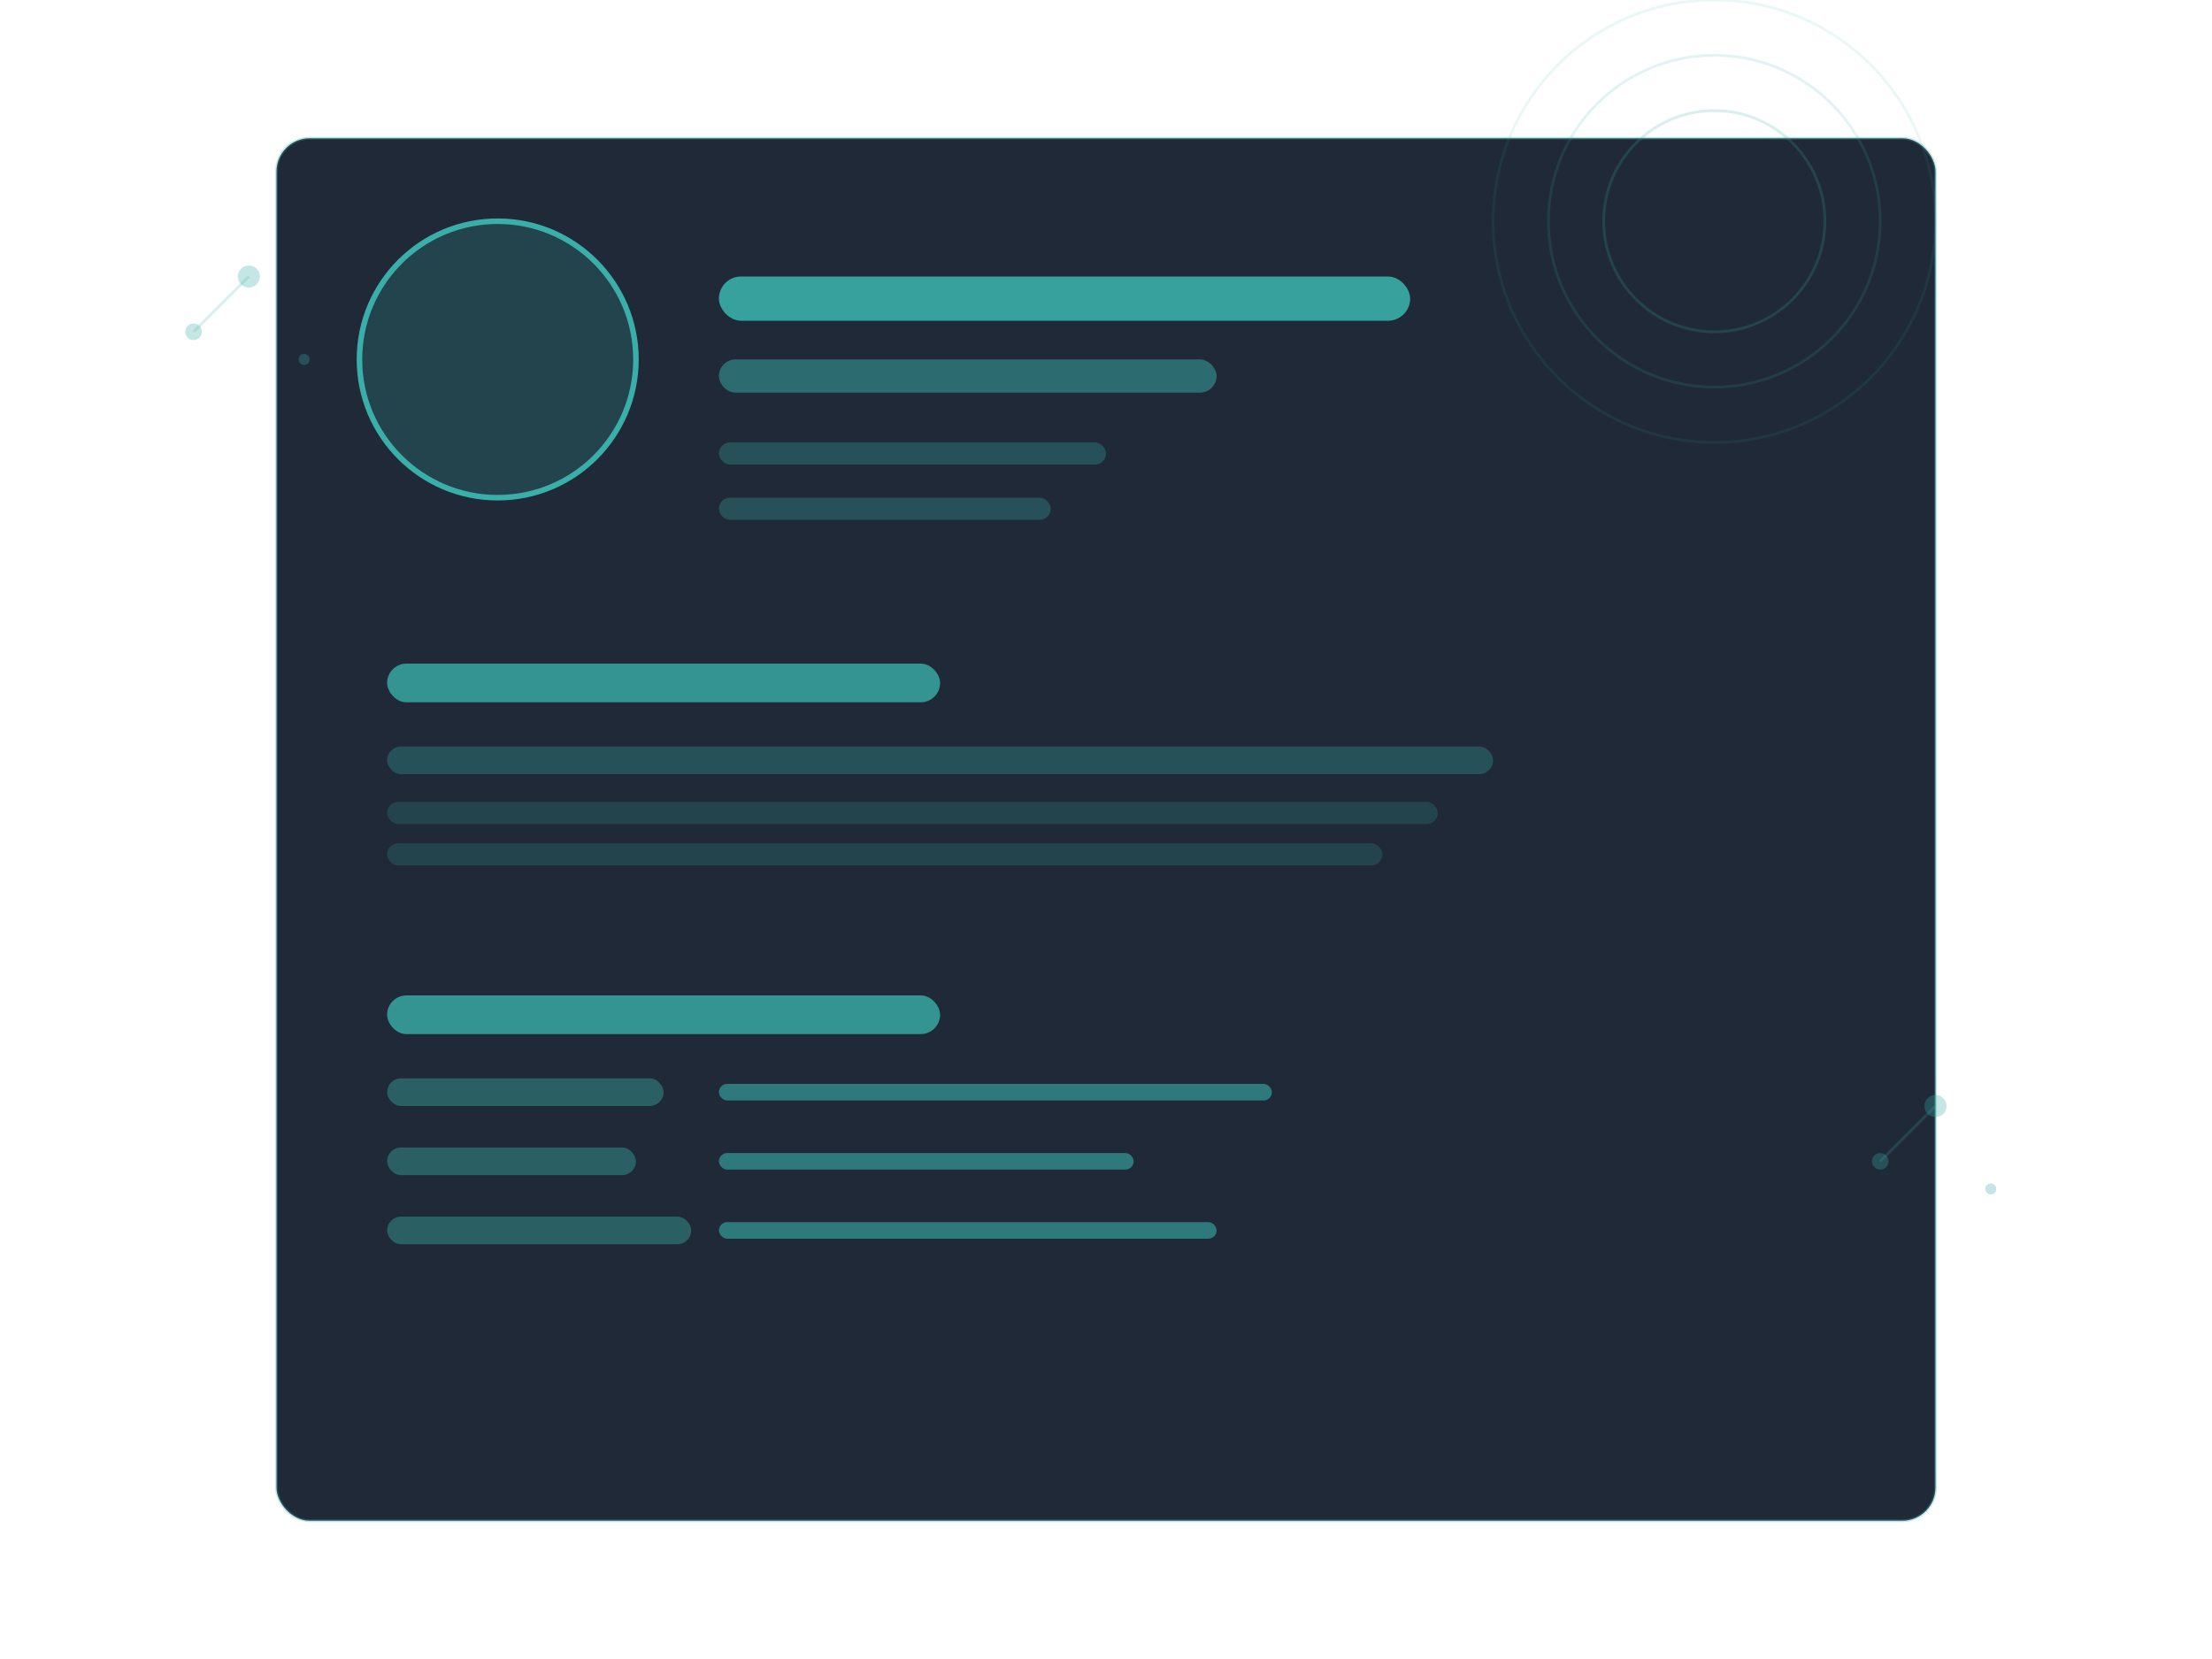 <svg width="800" height="600" viewBox="0 0 800 600" xmlns="http://www.w3.org/2000/svg">
  <defs>
    <linearGradient id="cardGrad" x1="0%" y1="0%" x2="100%" y2="100%">
      <stop offset="0%" style="stop-color:#2B7A78;stop-opacity:0.15" />
      <stop offset="100%" style="stop-color:#3AAFA9;stop-opacity:0.25" />
    </linearGradient>
    
    <filter id="shadow">
      <feDropShadow dx="0" dy="4" stdDeviation="8" flood-color="#000" flood-opacity="0.15"/>
    </filter>
  </defs>

  <!-- Основная карточка резюме -->
  <rect width="600" height="500" x="100" y="50" rx="12" 
        fill="#1F2937" 
        stroke="#3AAFA9" 
        stroke-width="1"
        stroke-opacity="0.3"
        filter="url(#shadow)" />

  <!-- Верхняя секция с фото -->
  <circle cx="180" cy="130" r="50" 
          fill="#3AAFA9" 
          fill-opacity="0.2"
          stroke="#3AAFA9"
          stroke-width="2" />

  <!-- Имя и должность -->
  <rect width="250" height="16" x="260" y="100" rx="8" 
        fill="#3AAFA9" fill-opacity="0.9" />
  <rect width="180" height="12" x="260" y="130" rx="6" 
        fill="#3AAFA9" fill-opacity="0.5" />

  <!-- Контактная информация -->
  <g transform="translate(260, 160)">
    <rect width="140" height="8" rx="4" fill="#3AAFA9" fill-opacity="0.3" />
    <rect width="120" height="8" y="20" rx="4" fill="#3AAFA9" fill-opacity="0.3" />
  </g>

  <!-- Основные секции -->
  <g transform="translate(140, 240)">
    <!-- Опыт работы -->
    <rect width="200" height="14" rx="7" fill="#3AAFA9" fill-opacity="0.8" />
    
    <g transform="translate(0, 30)">
      <rect width="400" height="10" rx="5" fill="#3AAFA9" fill-opacity="0.3" />
      <rect width="380" height="8" y="20" rx="4" fill="#3AAFA9" fill-opacity="0.2" />
      <rect width="360" height="8" y="35" rx="4" fill="#3AAFA9" fill-opacity="0.2" />
    </g>

    <!-- Навыки -->
    <g transform="translate(0, 120)">
      <rect width="200" height="14" rx="7" fill="#3AAFA9" fill-opacity="0.8" />
      
      <!-- Индикаторы навыков -->
      <g transform="translate(0, 30)">
        <g>
          <rect width="100" height="10" rx="5" fill="#3AAFA9" fill-opacity="0.4" />
          <rect width="200" height="6" x="120" y="2" rx="3" fill="#3AAFA9" fill-opacity="0.6" />
        </g>
        <g transform="translate(0, 25)">
          <rect width="90" height="10" rx="5" fill="#3AAFA9" fill-opacity="0.4" />
          <rect width="150" height="6" x="120" y="2" rx="3" fill="#3AAFA9" fill-opacity="0.6" />
        </g>
        <g transform="translate(0, 50)">
          <rect width="110" height="10" rx="5" fill="#3AAFA9" fill-opacity="0.4" />
          <rect width="180" height="6" x="120" y="2" rx="3" fill="#3AAFA9" fill-opacity="0.6" />
        </g>
      </g>
    </g>
  </g>

  <!-- Декоративные элементы -->
  <g transform="translate(620, 80)">
    <circle cx="0" cy="0" r="80" fill="none" stroke="#3AAFA9" stroke-width="1" stroke-opacity="0.1" />
    <circle cx="0" cy="0" r="60" fill="none" stroke="#3AAFA9" stroke-width="1" stroke-opacity="0.15" />
    <circle cx="0" cy="0" r="40" fill="none" stroke="#3AAFA9" stroke-width="1" stroke-opacity="0.2" />
  </g>

  <!-- Плавающие элементы -->
  <g fill="#3AAFA9" fill-opacity="0.3">
    <circle cx="90" cy="100" r="4" />
    <circle cx="70" cy="120" r="3" />
    <circle cx="110" cy="130" r="2" />
    <circle cx="700" cy="400" r="4" />
    <circle cx="680" cy="420" r="3" />
    <circle cx="720" cy="430" r="2" />
  </g>

  <!-- Соединительные линии -->
  <path d="M90 100 Q80 110 70 120" 
        stroke="#3AAFA9" 
        stroke-width="1"
        stroke-opacity="0.2"
        fill="none" />
  
  <path d="M700 400 Q690 410 680 420" 
        stroke="#3AAFA9" 
        stroke-width="1"
        stroke-opacity="0.2"
        fill="none" />
</svg> 